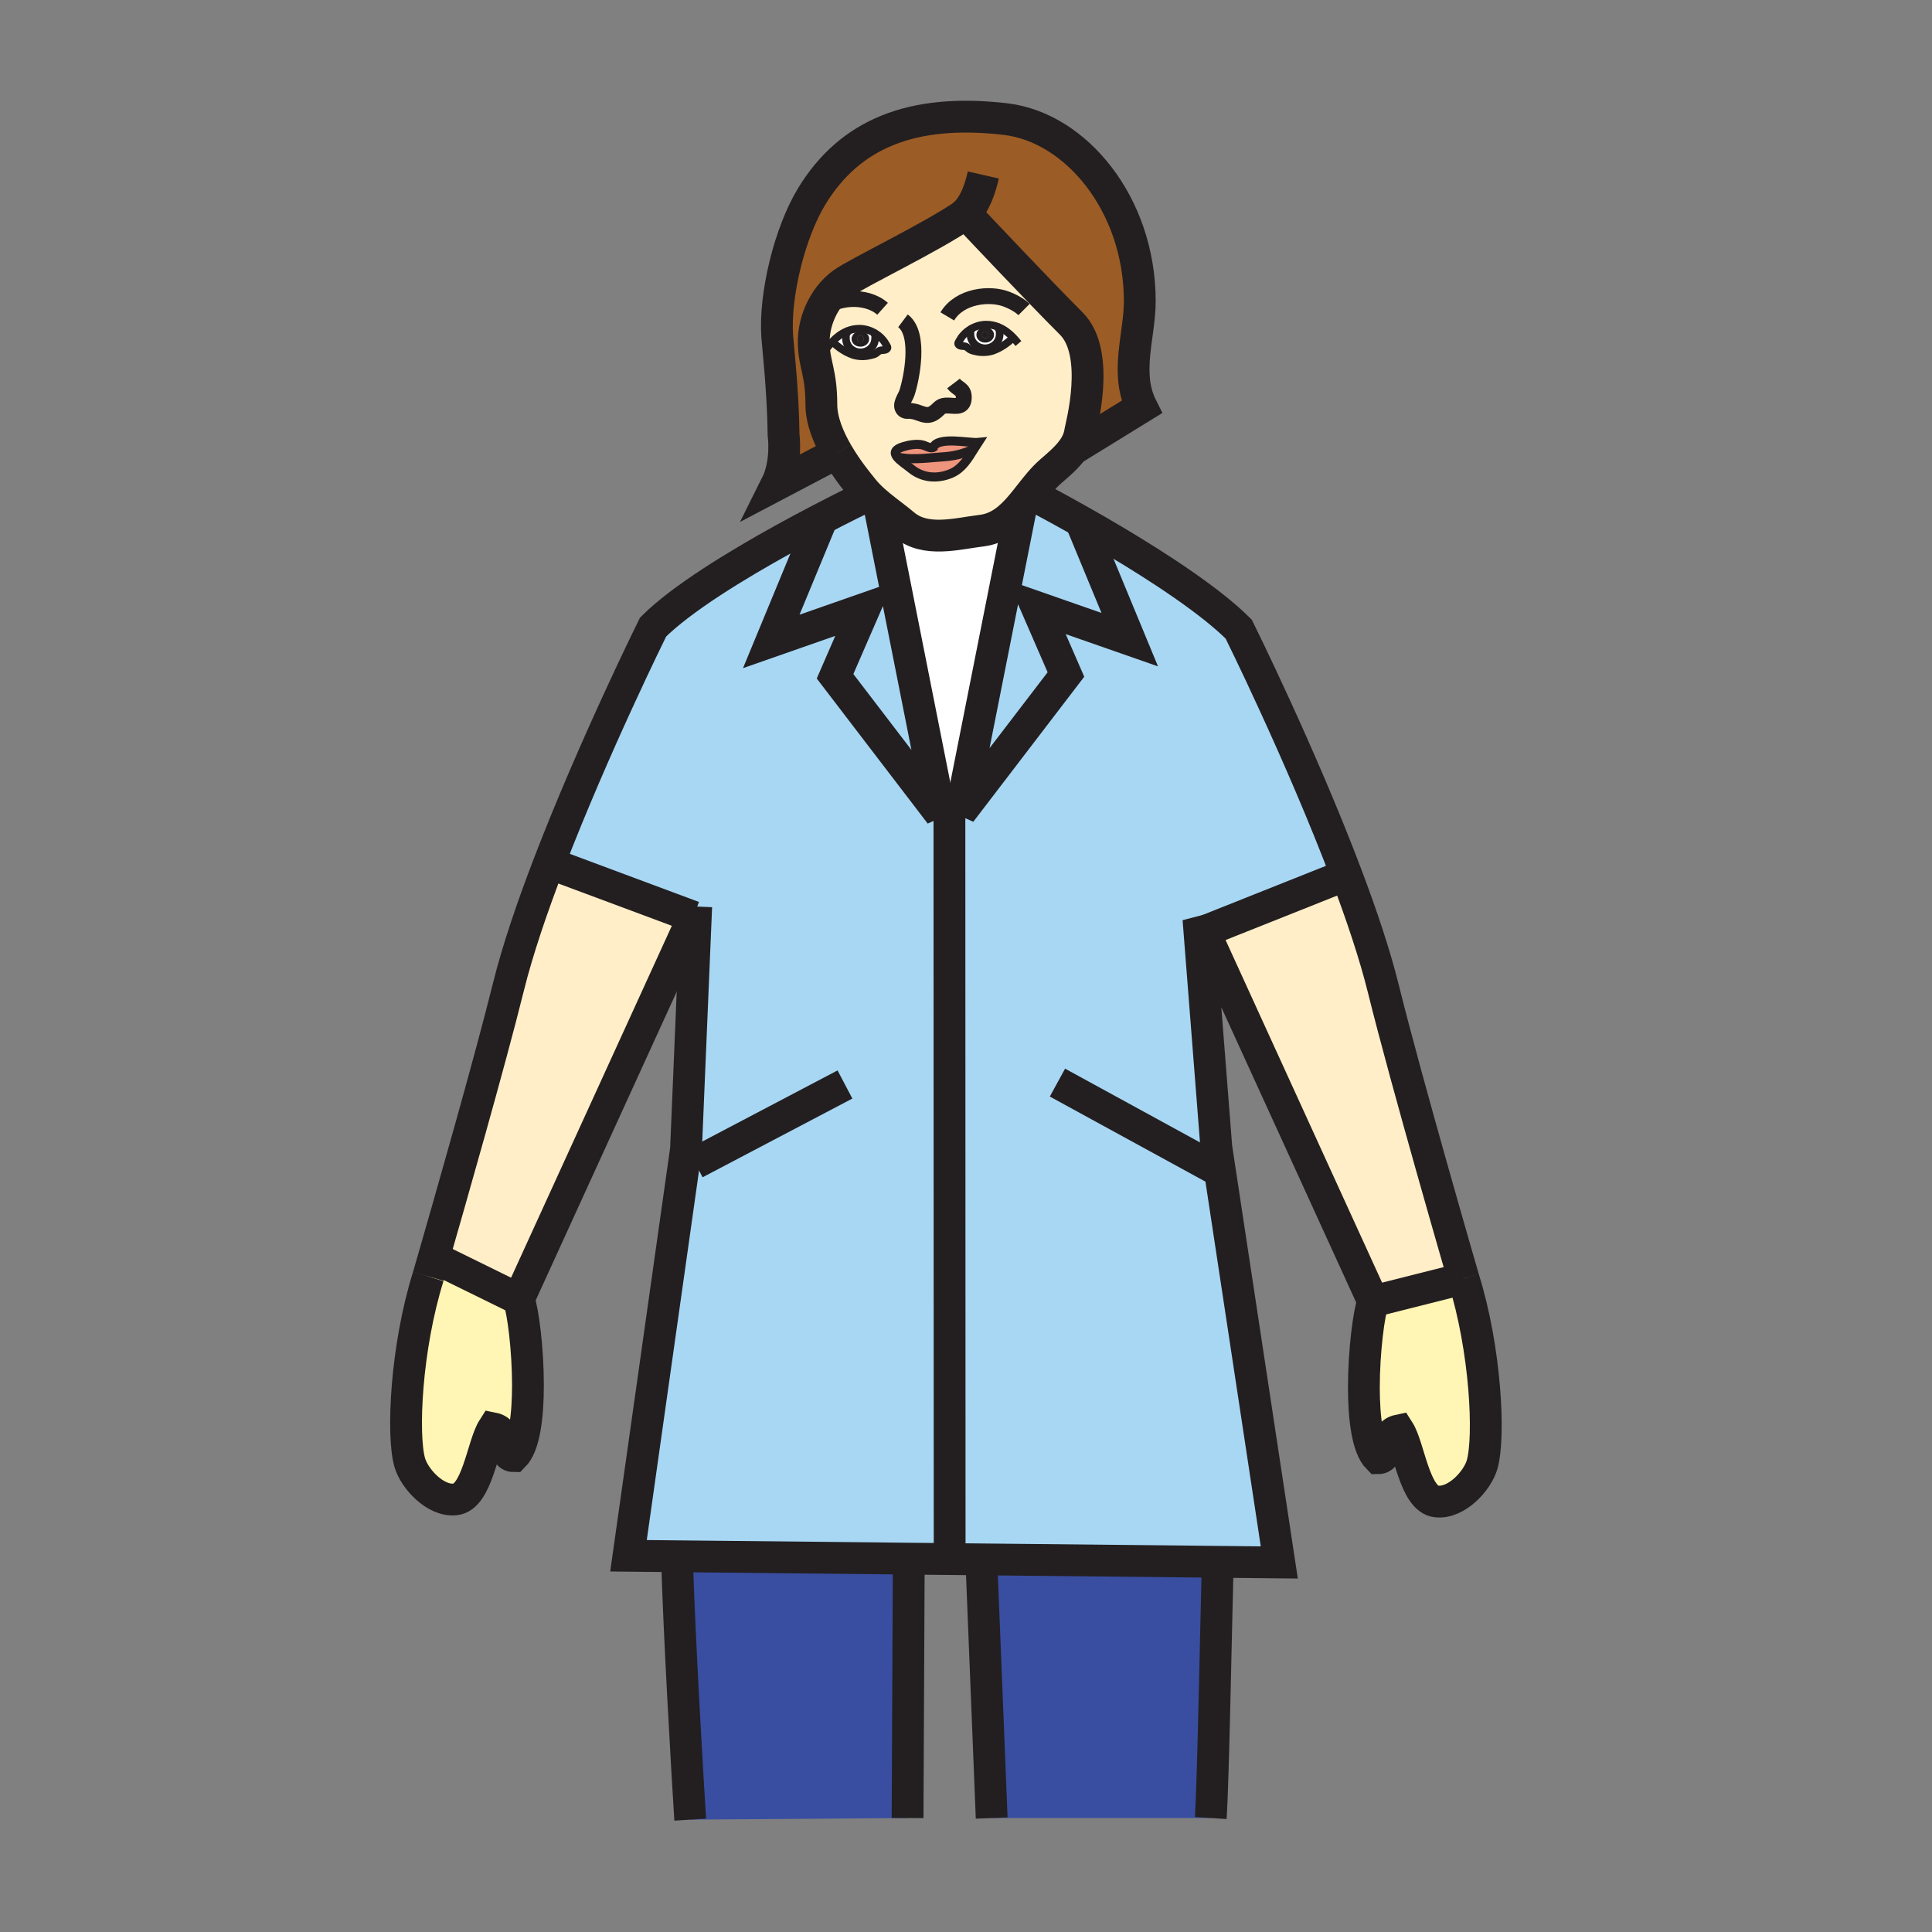 <?xml version="1.0" encoding="iso-8859-1"?>
<!-- Generator: Adobe Illustrator 12.0.1, SVG Export Plug-In . SVG Version: 6.00 Build 51448)  -->
<!DOCTYPE svg PUBLIC "-//W3C//DTD SVG 1.1//EN" "http://www.w3.org/Graphics/SVG/1.1/DTD/svg11.dtd">
<svg  version="1.1" id="Layer_1" xmlns="http://www.w3.org/2000/svg" xmlns:xlink="http://www.w3.org/1999/xlink" width="850.394" height="850.394"
	 viewBox="0 0 850.394 850.394" style="overflow:visible;enable-background:new 0 0 850.394 850.394;" xml:space="preserve">
<rect x="0" y="0" width="850.394" height="850.394" fill="#808080" stroke="none"/>
<g id="XMLID_1_">
	<g>
		<path style="fill:#A8D7F4;" d="M535.38,505.01L563.1,687.73l-27.09-0.28l-103.99-1.07l-14.04-0.14L418,684l-0.1-325.75v-0.78h4.94
			l46.34-60.58l-12.899-29.66l40.989,14.32l-21.55-52.09c4.66,2.63,9.851,5.62,15.28,8.86c19.34,11.53,41.8,26.17,54.24,38.61
			c0,0,27.5,55.43,47.479,108.35l-1.439,0.31l-61.25,24.4l-2.521-5.51L535.38,505.01z"/>
		<path style="fill:#FFEEC8;" d="M591.28,385.59l1.439-0.31c6.66,17.64,12.48,35,16.181,49.94
			c10.18,41.19,35.279,127.53,35.279,127.53L604.4,572.78l-74.37-162.79L591.28,385.59z"/>
		<path style="fill:#A8D7F4;" d="M276.64,684.79l25.32-179l4.29-102.18l-1.04-0.04l-62.43-23.26l-1.08-0.41
			c19.8-51.52,45.76-103.89,45.76-103.89c12.45-12.43,36.42-27.07,57.27-38.6c5.21-2.88,10.23-5.57,14.83-7.98l1.54,0.64
			l-21.62,52.26L380.46,268l-12.9,29.67l46.34,60.58h4L418,684l-0.02,2.24l-17.96-0.181l-102.01-1.05L276.64,684.79z"/>
		<path style="fill:#FFF5B4;" d="M644.18,562.75c9.79,31.19,11.641,69.62,8.221,81.79c-2.011,7.2-11.32,17.37-20.11,16.34
			c-9.72-1.06-11.96-23.97-16.65-31.27c-7.35,1.529-3.58,12.25-9.02,12.25c-4.7-4.69-6.29-17.63-6.29-31.17
			c0-15.99,2.21-32.82,4.07-37.91L644.18,562.75z"/>
		<path style="fill:#394EA1;" d="M536.01,687.45L536,688c-0.74,27.98-1.99,95.49-3.06,112.23H436.5L432,688l0.02-1.62L536.01,687.45
			z"/>
		<path style="fill:#9C5C25;" d="M424.98,94.12c-14.37,10.08-47.96,26.1-54.14,30.63c-4.23,3.1-7.59,7.5-9.78,12.44
			c-1.97,4.42-3,9.28-2.89,14.02c0.24,9.39,3.36,12.77,3.36,26.9c0,7.1,3.21,14.7,6.98,21.21l-26.8,14.1
			c4.9-9.79,3.19-21.9,3.19-21.9c-0.18-18.62-2.46-38.93-2.78-43.33c-1.31-18.25,5.47-45.98,15.31-62
			C374,59.2,400.99,47.58,442.57,52.42c30.89,3.6,59.12,37.39,59.12,80.2c0,15.01-6.66,31.59,0.829,46.55L472.1,197.9
			c1.721-2.37,2.96-4.97,3.37-7.93c0.29-2,9.261-34.36-3.93-47.55c-14.13-14.12-40.25-41.83-45.5-47.4
			c-0.6-0.64-0.93-0.99-0.93-0.99C425.07,94.06,425.02,94.09,424.98,94.12z"/>
		<path style="fill:#A8D7F4;" d="M475.72,229.46l21.55,52.09l-40.989-14.32l12.899,29.66l-46.34,60.58l26.8-135.12
			c1.16-1.38,2.29-2.82,3.42-4.25l2.351,0.28C455.41,218.38,463.81,222.73,475.72,229.46z"/>
		<path style="fill:#FFEEC8;" d="M446.02,148.6c-1.84-1.94-3.97-3.56-6.359-4.57c-1.79-0.77-3.73-1.2-5.79-1.15
			c-2.38,0.05-4.8,0.83-6.87,2.12c-1.83,1.13-3.39,2.67-4.4,4.46c-0.62,1.09-1.43,1.84-0.36,2.51c0.92,0.57,2.02,0.16,3,0.62
			c0.66,0.31,1.26,1.06,1.97,1.38c0.83,0.4,1.95,0.62,2.85,0.81c2.15,0.43,4.96,0.31,6.99-0.42c3.37-1.2,6.3-3.29,8.83-5.63
			L446.02,148.6z M361.06,137.19c2.19-4.94,5.55-9.34,9.78-12.44c6.18-4.53,39.77-20.55,54.14-30.63c0.22,0.46,0.57,0.76,1.06,0.9
			c5.25,5.57,31.37,33.28,45.5,47.4c13.19,13.19,4.22,45.55,3.93,47.55c-0.41,2.96-1.649,5.56-3.37,7.93
			c-2.569,3.56-6.189,6.61-9.619,9.58c-3.49,3.02-6.45,6.84-9.421,10.62c-1.13,1.43-2.26,2.87-3.42,4.25
			c-4.68,5.55-9.88,10.27-17.55,11.21c-10.96,1.34-24.75,5.34-34.18-2.63c-3.3-2.79-7.06-5.46-10.59-8.35
			c-1.79-1.46-3.51-2.98-5.07-4.6c-0.85-0.86-1.64-1.75-2.37-2.67c-1.64-2.07-6.9-8.27-11.36-15.99h-0.01
			c-3.77-6.51-6.98-14.11-6.98-21.21c0-14.13-3.12-17.51-3.36-26.9C358.06,146.47,359.09,141.61,361.06,137.19z M366.35,150.4
			l0.14,0.13c2.53,2.34,5.45,4.42,8.82,5.63c2.05,0.73,4.86,0.86,6.99,0.41c0.91-0.18,2.03-0.41,2.86-0.79
			c0.71-0.33,1.31-1.08,1.96-1.39c0.98-0.46,2.09-0.06,3.01-0.63c1.07-0.66,0.26-1.41-0.36-2.5c-1.01-1.79-2.57-3.33-4.4-4.46
			c-2.07-1.29-4.49-2.07-6.87-2.12c-2.07-0.05-4.01,0.38-5.8,1.15C370.31,146.84,368.18,148.47,366.35,150.4z M430.54,194.76
			c-3.74,0.38-17.81-2.86-19.82,2.23c-1.25,0.51-3.3-0.83-4.7-1.15c-2.62-0.6-5.68-0.03-8.23,0.71c-4.11,1.19-4.31,2.81-3.02,4.52
			c1.34,1.76,4.29,3.62,6.18,5.18c5.1,4.22,11.75,4.76,17.95,2.02c4.58-2.02,7.27-6.45,9.84-10.65
			C429.34,196.64,429.93,195.68,430.54,194.76z"/>
		<path style="fill:#231F20;" d="M433.66,148.93c-0.78,0-1.41-0.69-1.41-1.53c0-0.85,0.63-1.53,1.41-1.53
			c0.77,0,1.399,0.68,1.399,1.53C435.06,148.24,434.43,148.93,433.66,148.93z"/>
		<path style="fill:#231F20;" d="M433.66,148.93c0.77,0,1.399-0.69,1.399-1.53c0-0.85-0.63-1.53-1.399-1.53
			c-0.78,0-1.41,0.68-1.41,1.53C432.25,148.24,432.88,148.93,433.66,148.93z M433.66,143.96c2.16,0,3.91,1.54,3.91,3.44
			s-1.75,3.43-3.91,3.43s-3.92-1.53-3.92-3.43S431.5,143.96,433.66,143.96z"/>
		<path style="fill:#FFFFFF;" d="M427,145c2.07-1.29,4.49-2.07,6.87-2.12c2.06-0.05,4,0.38,5.79,1.15l-0.22,0.56
			c0.699,0.98,0.569,1.3,0.569,2.57c0,3.39-2.87,6.14-6.42,6.14c-3.54,0-6.42-2.75-6.42-6.14c0-0.93-0.25-0.85,0.15-1.64L427,145z
			 M437.57,147.4c0-1.9-1.75-3.44-3.91-3.44s-3.92,1.54-3.92,3.44s1.76,3.43,3.92,3.43S437.57,149.3,437.57,147.4z"/>
		<path style="fill:#FFFFFF;" d="M437.05,154.36c-2.03,0.73-4.84,0.85-6.99,0.42c-0.899-0.19-2.02-0.41-2.85-0.81
			c-0.71-0.32-1.31-1.07-1.97-1.38c-0.98-0.46-2.08-0.05-3-0.62c-1.07-0.67-0.26-1.42,0.36-2.51c1.01-1.79,2.57-3.33,4.4-4.46
			l0.32,0.52c-0.4,0.79-0.15,0.71-0.15,1.64c0,3.39,2.88,6.14,6.42,6.14c3.55,0,6.42-2.75,6.42-6.14c0-1.27,0.13-1.59-0.569-2.57
			l0.22-0.56c2.39,1.01,4.52,2.63,6.359,4.57l-0.14,0.13C443.35,151.07,440.42,153.16,437.05,154.36z"/>
		<path style="fill:#A8D7F4;" d="M361.1,230.07l-1.54-0.64c11.12-5.83,19.77-10.04,22.69-11.45c1.56,1.62,3.28,3.14,5.07,4.6
			l-0.27,0.28l26.85,135.39l-46.34-60.58l12.9-29.67l-40.98,14.33L361.1,230.07z"/>
		<path style="fill:#EF947D;" d="M400.95,206.25c-1.89-1.56-4.84-3.42-6.18-5.18l0.01-0.01c5.03,1.48,12.5,0.64,17.55,0.24
			c5.08-0.4,9.24-0.44,16.41-3.68c-2.57,4.2-5.26,8.63-9.84,10.65C412.7,211.01,406.05,210.47,400.95,206.25z"/>
		<path style="fill:#394EA1;" d="M400.02,686.06L400,688l-0.52,112.23l-95.67,0.699c-1.24-19.12-4.95-83.25-5.81-114.93l0.01-0.99
			L400.02,686.06z"/>
		<path style="fill:#EF947D;" d="M394.77,201.07c-1.29-1.71-1.09-3.33,3.02-4.52c2.55-0.74,5.61-1.31,8.23-0.71
			c1.4,0.32,3.45,1.66,4.7,1.15c2.01-5.09,16.08-1.85,19.82-2.23c-0.61,0.92-1.2,1.88-1.8,2.86c-7.17,3.24-11.33,3.28-16.41,3.68
			c-5.05,0.4-12.52,1.24-17.55-0.24L394.77,201.07z"/>
		<path style="fill:#FFFFFF;" d="M387.32,222.58c3.53,2.89,7.29,5.56,10.59,8.35c9.43,7.97,23.22,3.97,34.18,2.63
			c7.67-0.94,12.87-5.66,17.55-11.21l-26.8,135.12h-4.94v0.78h-4l-26.85-135.39L387.32,222.58z"/>
		<path style="fill:#231F20;" d="M378.71,147.67c0.77,0,1.4,0.68,1.4,1.52c0,0.85-0.63,1.54-1.4,1.54c-0.78,0-1.4-0.69-1.4-1.54
			C377.31,148.35,377.93,147.67,378.71,147.67z"/>
		<path style="fill:#231F20;" d="M380.11,149.19c0-0.84-0.63-1.52-1.4-1.52c-0.78,0-1.4,0.68-1.4,1.52c0,0.85,0.62,1.54,1.4,1.54
			C379.48,150.73,380.11,150.04,380.11,149.19z M378.71,145.75c2.16,0,3.91,1.55,3.91,3.44c0,1.91-1.75,3.44-3.91,3.44
			s-3.91-1.53-3.91-3.44C374.8,147.3,376.55,145.75,378.71,145.75z"/>
		<path style="fill:#FFFFFF;" d="M382.62,149.19c0-1.89-1.75-3.44-3.91-3.44s-3.91,1.55-3.91,3.44c0,1.91,1.75,3.44,3.91,3.44
			S382.62,151.1,382.62,149.19z M372.35,148.96c0-1.27-0.12-1.59,0.57-2.57l-0.22-0.56c1.79-0.77,3.73-1.2,5.8-1.15
			c2.38,0.05,4.8,0.83,6.87,2.12l-0.32,0.52c0.4,0.79,0.14,0.7,0.14,1.64c0,3.39-2.87,6.13-6.42,6.13
			C375.23,155.09,372.35,152.35,372.35,148.96z"/>
		<path style="fill:#FFFFFF;" d="M366.35,150.4c1.83-1.93,3.96-3.56,6.35-4.57l0.22,0.56c-0.69,0.98-0.57,1.3-0.57,2.57
			c0,3.39,2.88,6.13,6.42,6.13c3.55,0,6.42-2.74,6.42-6.13c0-0.94,0.26-0.85-0.14-1.64l0.32-0.52c1.83,1.13,3.39,2.67,4.4,4.46
			c0.62,1.09,1.43,1.84,0.36,2.5c-0.92,0.57-2.03,0.17-3.01,0.63c-0.65,0.31-1.25,1.06-1.96,1.39c-0.83,0.38-1.95,0.61-2.86,0.79
			c-2.13,0.45-4.94,0.32-6.99-0.41c-3.37-1.21-6.29-3.29-8.82-5.63L366.35,150.4z"/>
		<path style="fill:#FFEEC8;" d="M242.78,380.31l62.43,23.26l-76.88,168.28L192,554l-1.13-0.32c6.48-22.46,24.65-85.87,32.95-119.39
			c4.01-16.19,10.52-35.23,17.88-54.39L242.78,380.31z"/>
		<path style="fill:#FFF5B4;" d="M228.33,571.85c1.86,5.091,4.05,21.9,4.05,37.881c0,13.56-1.58,26.52-6.29,31.22
			c-5.4,0-1.66-10.75-9.04-12.24c-4.68,7.29-6.91,30.19-16.63,31.26c-8.76,1.04-18.09-9.16-20.1-16.33
			c-3.43-12.199-1.59-50.609,8.2-81.819c0,0,0.87-3,2.35-8.141L192,554L228.33,571.85z"/>
	</g>
	<g>
		<path style="fill:none;stroke:#231F20;stroke-width:14;" d="M188.52,561.82c0,0,0.87-3,2.35-8.141
			c6.48-22.46,24.65-85.87,32.95-119.39c4.01-16.19,10.52-35.23,17.88-54.39c19.8-51.52,45.76-103.89,45.76-103.89
			c12.45-12.43,36.42-27.07,57.27-38.6c5.21-2.88,10.23-5.57,14.83-7.98c11.12-5.83,19.77-10.04,22.69-11.45
			c0.7-0.33,1.07-0.51,1.07-0.51"/>
		<path style="fill:none;stroke:#231F20;stroke-width:14;" d="M305.21,403.57l-76.88,168.28c1.86,5.091,4.05,21.9,4.05,37.881
			c0,13.56-1.58,26.52-6.29,31.22c-5.4,0-1.66-10.75-9.04-12.24c-4.68,7.29-6.91,30.19-16.63,31.26
			c-8.76,1.04-18.09-9.16-20.1-16.33c-3.43-12.199-1.59-50.609,8.2-81.819"/>
		<path style="fill:none;stroke:#231F20;stroke-width:14;" d="M303.81,800.93c-1.24-19.12-4.95-83.25-5.81-114.93"/>
		<path style="fill:none;stroke:#231F20;stroke-width:14;" d="M644.18,562.75c0,0-25.1-86.34-35.279-127.53
			c-3.7-14.94-9.521-32.3-16.181-49.94c-19.979-52.92-47.479-108.35-47.479-108.35c-12.44-12.44-34.9-27.08-54.24-38.61
			c-5.43-3.24-10.62-6.23-15.28-8.86c-11.91-6.73-20.31-11.08-20.31-11.08"/>
		<path style="fill:none;stroke:#231F20;stroke-width:14;" d="M532.94,800.23c1.069-16.74,2.319-84.25,3.06-112.23"/>
		<line style="fill:none;stroke:#231F20;stroke-width:14;" x1="400" y1="688" x2="399.48" y2="800.23"/>
		<line style="fill:none;stroke:#231F20;stroke-width:14;" x1="436.5" y1="800.23" x2="432" y2="688"/>
		<path style="fill:none;stroke:#231F20;stroke-width:14;" d="M306.44,399.02l-0.19,4.59l-4.29,102.18l-25.32,179l21.37,0.22
			l102.01,1.05l17.96,0.181l14.04,0.14l103.99,1.07l27.09,0.28L535.38,505.01l-7.87-100.53l2.521,5.51l74.37,162.79
			c-1.86,5.09-4.07,21.92-4.07,37.91c0,13.54,1.59,26.479,6.29,31.17c5.439,0,1.67-10.721,9.02-12.25
			c4.69,7.3,6.931,30.21,16.65,31.27c8.79,1.03,18.1-9.14,20.11-16.34c3.42-12.17,1.569-50.6-8.221-81.79"/>
		<polyline style="fill:none;stroke:#231F20;stroke-width:14;" points="417.9,356.83 417.9,357.47 417.9,358.25 418,684 		"/>
		<line style="fill:none;stroke:#231F20;stroke-width:14;" x1="192" y1="554" x2="228.33" y2="571.85"/>
		<line style="fill:none;stroke:#231F20;stroke-width:14;" x1="644.18" y1="562.75" x2="604.4" y2="572.78"/>
		<line style="fill:none;stroke:#231F20;stroke-width:14;" x1="306" y1="512" x2="371.92" y2="477.35"/>
		<line style="fill:none;stroke:#231F20;stroke-width:14;" x1="534" y1="514" x2="465.45" y2="476.52"/>
		<line style="fill:none;stroke:#231F20;stroke-width:14;" x1="242.78" y1="380.31" x2="305.21" y2="403.57"/>
		<polyline style="fill:none;stroke:#231F20;stroke-width:14;" points="591.28,385.59 530.03,409.99 530,410 		"/>
		<polyline style="fill:none;stroke:#231F20;stroke-width:14;" points="387.05,222.86 413.9,358.25 367.56,297.67 380.46,268 
			339.48,282.33 361.1,230.07 361.26,229.67 		"/>
		<polyline style="fill:none;stroke:#231F20;stroke-width:14;" points="449.69,222.08 449.64,222.35 422.84,357.47 469.18,296.89 
			456.28,267.23 497.27,281.55 475.72,229.46 475.48,228.89 		"/>
		<path style="fill:none;stroke:#231F20;stroke-width:7;" d="M416.96,139.26c5.43-9.05,18.63-10.49,26.18-7.54
			c4.061,1.58,6.53,3.45,7.601,4.52"/>
		<path style="fill:none;stroke:#231F20;stroke-width:7;" d="M388.48,135.92c-7.18-6.41-21.19-5.43-27.42,1.27
			c-0.33,0.34-0.64,0.71-0.92,1.09"/>
		<path style="fill:none;stroke:#231F20;stroke-width:7;" d="M397.45,141.21c7.88,5.9,3.71,25.86,1.72,31.81
			c-0.63,1.9-3.35,5.27-1.44,7.24c0.93,0.95,2.11,0.44,3.27,0.62c1.2,0.18,1.92,0.31,3.3,0.82c2.67,0.99,4.61,1.59,7.01-0.16
			c2.61-1.88,2.41-3.21,6.25-3.03c3.23,0.15,6.81,1.06,6.65-3.91c-0.11-3.43-2.69-3.38-4.53-5.8"/>
		<path style="fill:none;stroke:#231F20;stroke-width:4;" d="M410.5,197.86c0.04-0.31,0.11-0.6,0.22-0.87
			c2.01-5.09,16.08-1.85,19.82-2.23c-0.61,0.92-1.2,1.88-1.8,2.86c-2.57,4.2-5.26,8.63-9.84,10.65c-6.2,2.74-12.85,2.2-17.95-2.02
			c-1.89-1.56-4.84-3.42-6.18-5.18c-1.29-1.71-1.09-3.33,3.02-4.52c2.55-0.74,5.61-1.31,8.23-0.71c1.4,0.32,3.45,1.66,4.7,1.15
			c0.21-0.09,0.4-0.22,0.56-0.43"/>
		<path style="fill:none;stroke:#231F20;stroke-width:4;" d="M394.78,201.06c5.03,1.48,12.5,0.64,17.55,0.24
			c5.08-0.4,9.24-0.44,16.41-3.68"/>
		<path style="fill:none;stroke:#231F20;stroke-width:14;" d="M368.51,199.32c-3.77-6.51-6.98-14.11-6.98-21.21
			c0-14.13-3.12-17.51-3.36-26.9c-0.11-4.74,0.92-9.6,2.89-14.02c2.19-4.94,5.55-9.34,9.78-12.44c6.18-4.53,39.77-20.55,54.14-30.63
			c0.04-0.03,0.09-0.06,0.13-0.09c0,0,0.33,0.35,0.93,0.99c5.25,5.57,31.37,33.28,45.5,47.4c13.19,13.19,4.22,45.55,3.93,47.55
			c-0.41,2.96-1.649,5.56-3.37,7.93c-2.569,3.56-6.189,6.61-9.619,9.58c-3.49,3.02-6.45,6.84-9.421,10.62
			c-1.13,1.43-2.26,2.87-3.42,4.25c-4.68,5.55-9.88,10.27-17.55,11.21c-10.96,1.34-24.75,5.34-34.18-2.63
			c-3.3-2.79-7.06-5.46-10.59-8.35c-1.79-1.46-3.51-2.98-5.07-4.6c-0.85-0.86-1.64-1.75-2.37-2.67c-1.64-2.07-6.9-8.27-11.36-15.99"
			/>
		<path style="fill:none;stroke:#231F20;stroke-width:14;" d="M368.52,199.32h-0.01l-26.8,14.1c4.9-9.79,3.19-21.9,3.19-21.9
			c-0.18-18.62-2.46-38.93-2.78-43.33c-1.31-18.25,5.47-45.98,15.31-62C374,59.2,400.99,47.58,442.57,52.42
			c30.89,3.6,59.12,37.39,59.12,80.2c0,15.01-6.66,31.59,0.829,46.55L472.1,197.9l-0.05,0.03"/>
		<path style="fill:none;stroke:#231F20;stroke-width:3.354;stroke-linecap:square;stroke-miterlimit:10;" d="M365.18,151.72
			c0.37-0.45,0.76-0.89,1.17-1.32c1.83-1.93,3.96-3.56,6.35-4.57c1.79-0.77,3.73-1.2,5.8-1.15c2.38,0.05,4.8,0.83,6.87,2.12
			c1.83,1.13,3.39,2.67,4.4,4.46c0.62,1.09,1.43,1.84,0.36,2.5c-0.92,0.57-2.03,0.17-3.01,0.63c-0.65,0.31-1.25,1.06-1.96,1.39
			c-0.83,0.38-1.95,0.61-2.86,0.79c-2.13,0.45-4.94,0.32-6.99-0.41c-3.37-1.21-6.29-3.29-8.82-5.63"/>
		<path style="fill:none;stroke:#231F20;stroke-width:3.354;stroke-linecap:square;stroke-miterlimit:10;" d="M385.05,147.32
			c0.4,0.79,0.14,0.7,0.14,1.64c0,3.39-2.87,6.13-6.42,6.13c-3.54,0-6.42-2.74-6.42-6.13c0-1.27-0.12-1.59,0.57-2.57"/>
		<path style="fill:none;stroke:#231F20;stroke-width:3.354;stroke-linecap:square;stroke-miterlimit:10;" d="M447.19,149.92
			c-0.381-0.45-0.771-0.89-1.171-1.32c-1.84-1.94-3.97-3.56-6.359-4.57c-1.79-0.77-3.73-1.2-5.79-1.15
			c-2.38,0.05-4.8,0.83-6.87,2.12c-1.83,1.13-3.39,2.67-4.4,4.46c-0.62,1.09-1.43,1.84-0.36,2.51c0.92,0.57,2.02,0.16,3,0.62
			c0.66,0.31,1.26,1.06,1.97,1.38c0.83,0.4,1.95,0.62,2.85,0.81c2.15,0.43,4.96,0.31,6.99-0.42c3.37-1.2,6.3-3.29,8.83-5.63"/>
		<path style="fill:none;stroke:#231F20;stroke-width:3.354;stroke-linecap:square;stroke-miterlimit:10;" d="M427.32,145.52
			c-0.4,0.79-0.15,0.71-0.15,1.64c0,3.39,2.88,6.14,6.42,6.14c3.55,0,6.42-2.75,6.42-6.14c0-1.27,0.13-1.59-0.569-2.57"/>
		<path style="fill:none;stroke:#231F20;stroke-width:14;" d="M426.79,95.11c-0.28,0-0.53-0.03-0.75-0.09
			c-0.49-0.14-0.84-0.44-1.06-0.9c-0.03-0.06-0.06-0.12-0.08-0.18c4.42-4.3,6.59-11.12,7.91-16.92"/>
	</g>
</g>
<rect style="fill:none;" width="850.394" height="850.394"/>
</svg>
